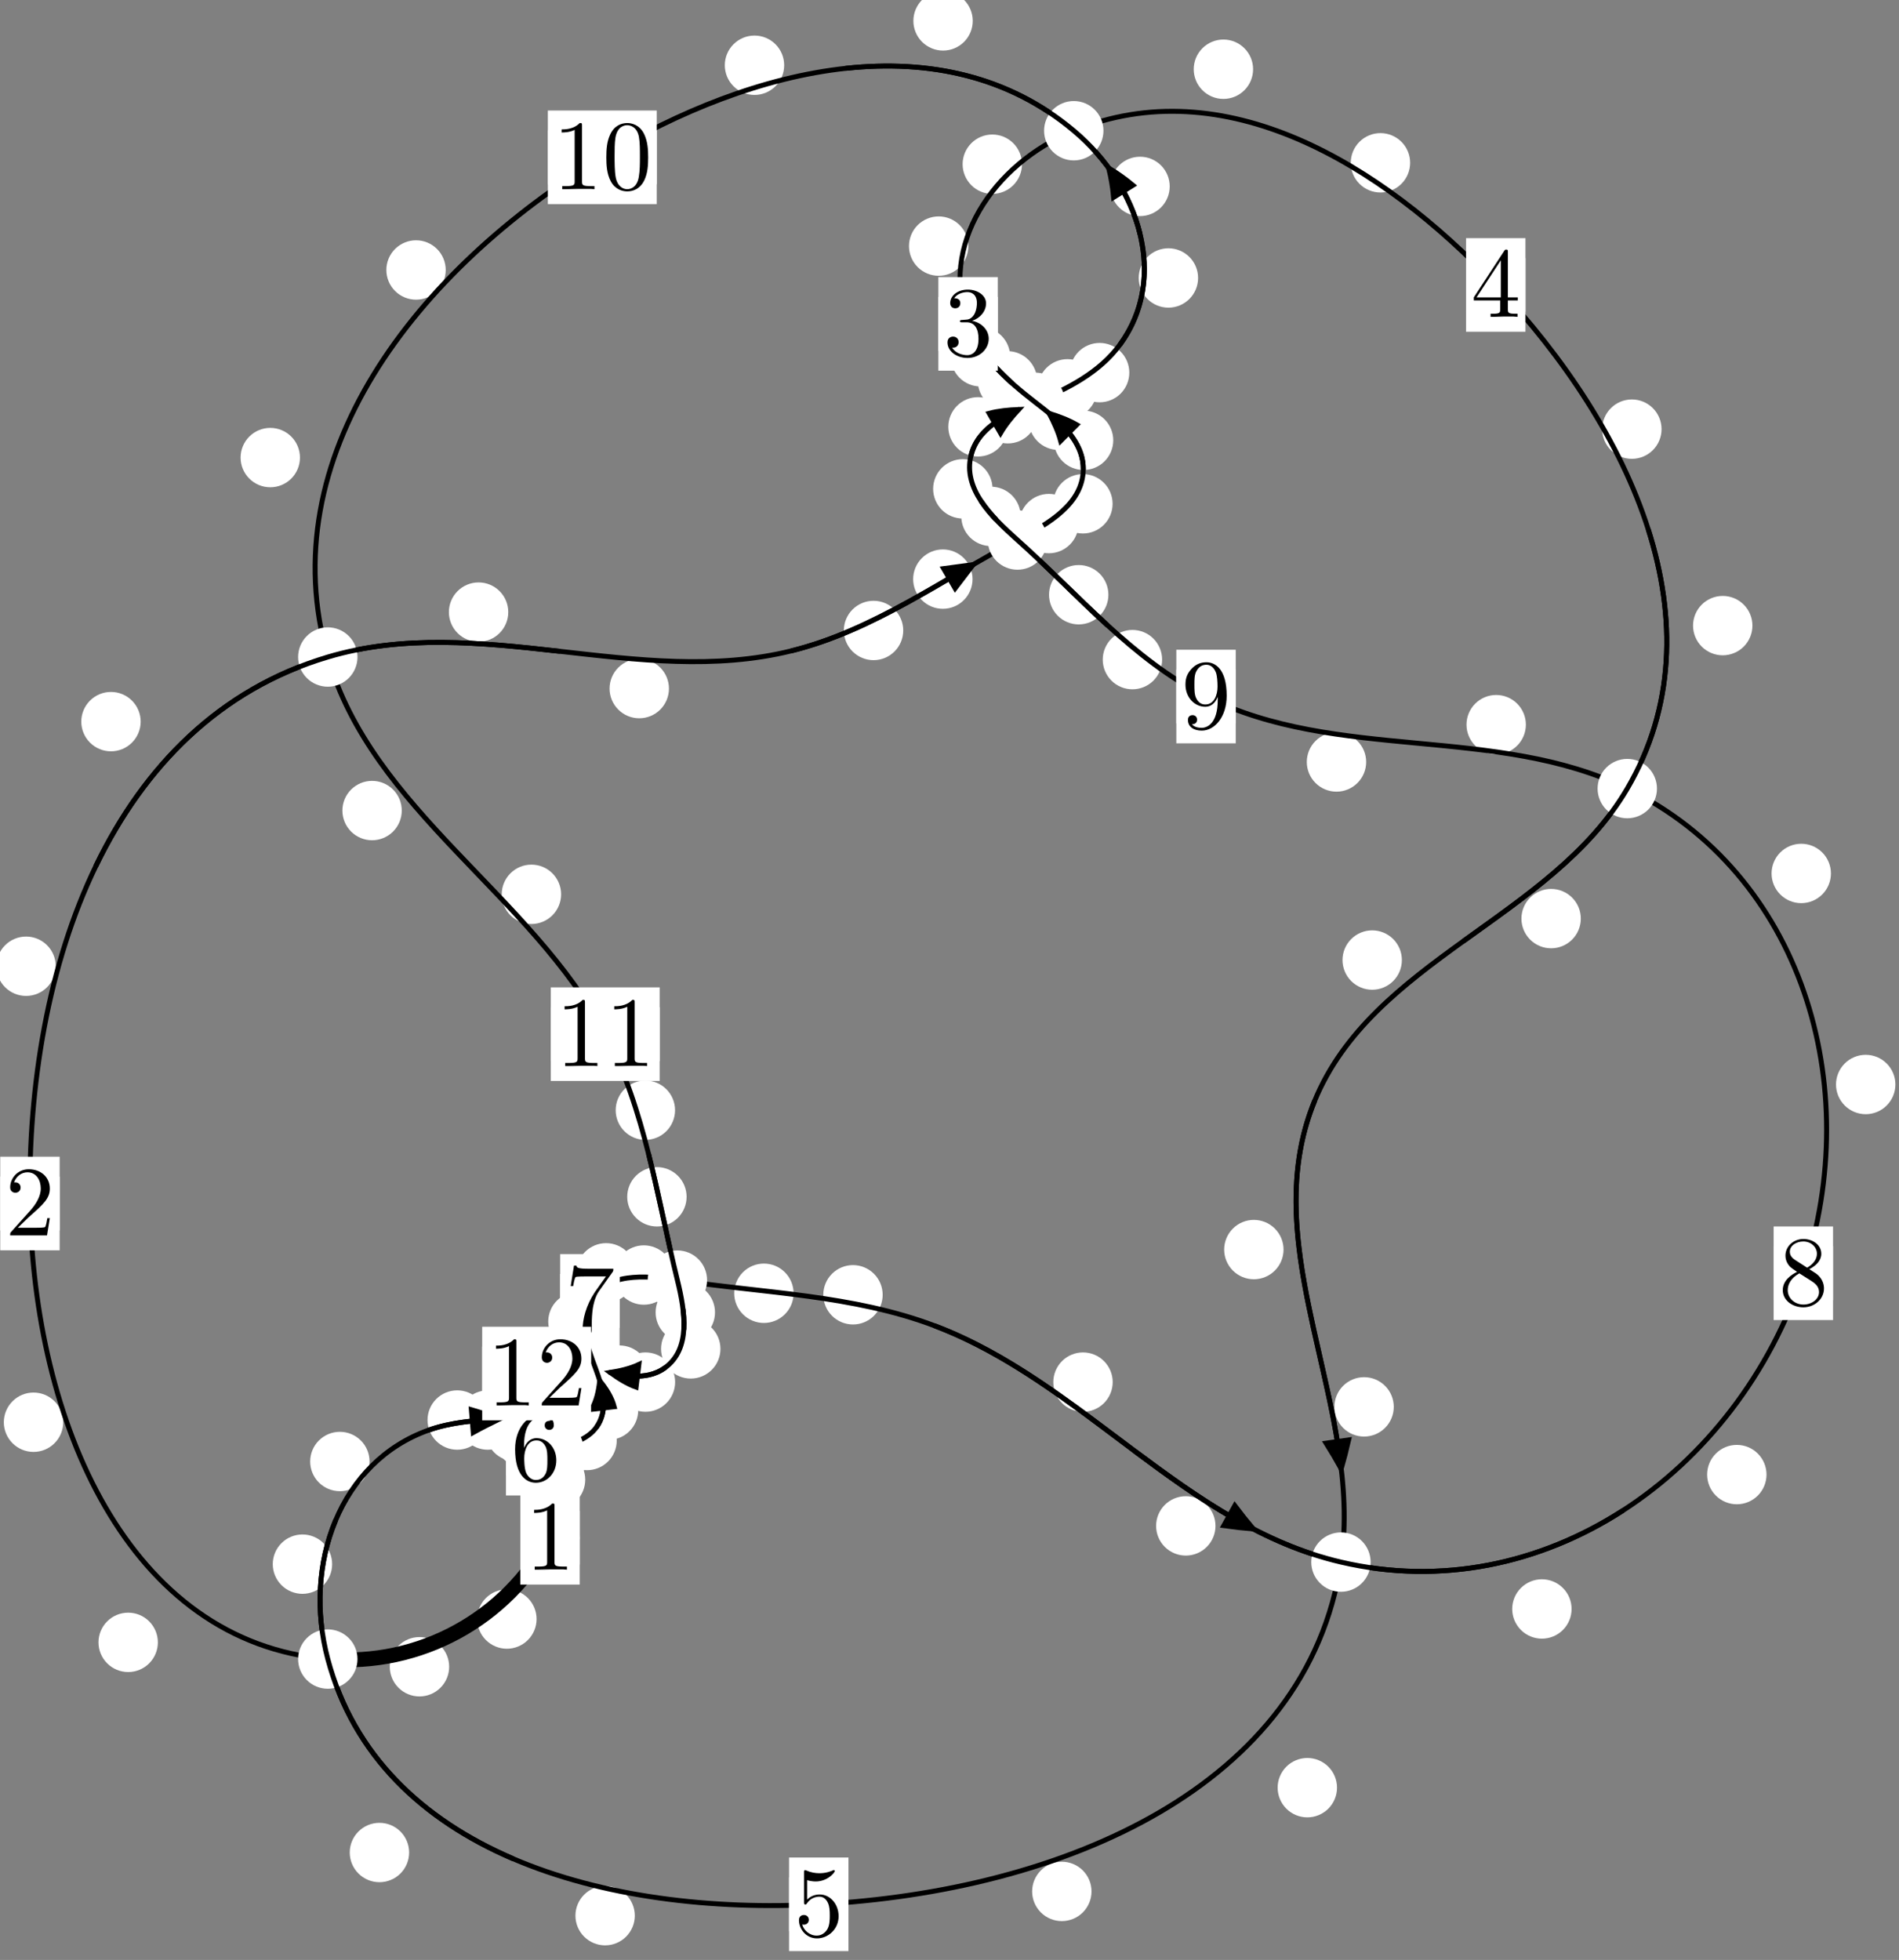<?xml version="1.0"?>
<!-- Created by MetaPost 1.999 on 2021.07.06:0000 -->
<svg version="1.1" xmlns="http://www.w3.org/2000/svg" xmlns:xlink="http://www.w3.org/1999/xlink" width="191.173" height="197.283" viewBox="0 0 191.173 197.283">
<rect x="0" y="0" width="191.173" height="197.283" fill="#808080" stroke="none"/>
<!-- Original BoundingBox: -33.363068 -29.396393 157.809921 167.886261 -->
  <defs>
    <g transform="scale(0.01,0.01)" id="GLYPHcmr10_48">
      <path style="fill-rule: evenodd;" d="M460 -320C460 -400,455 -480,420 -554C374 -650,292 -666,250 -666C190 -666,117 -640,76 -547C44 -478,39 -400,39 -320C39 -245,43 -155,84 -79C127 2,200 22,249 22C303 22,379 1,423 -94C455 -163,460 -241,460 -320M249 -0C210 -0,151 -25,133 -121C122 -181,122 -273,122 -332C122 -396,122 -462,130 -516C149 -635,224 -644,249 -644C282 -644,348 -626,367 -527C377 -471,377 -395,377 -332C377 -257,377 -189,366 -125C351 -30,294 -0,249 -0"></path>
    </g>
    <g transform="scale(0.01,0.01)" id="GLYPHcmr10_49">
      <path style="fill-rule: evenodd;" d="M294 -640C294 -664,294 -666,271 -666C209 -602,121 -602,89 -602L89 -571C109 -571,168 -571,220 -597L220 -79C220 -43,217 -31,127 -31L95 -31L95 -0L257 -0L130 -3L217 -3L257 -3L297 -3L384 -3L419 -0L419 -31L387 -31C297 -31,294 -42,294 -79"></path>
    </g>
    <g transform="scale(0.01,0.01)" id="GLYPHcmr10_50">
      <path style="fill-rule: evenodd;" d="M127 -77L233 -180C389 -318,449 -372,449 -472C449 -586,359 -666,237 -666C124 -666,50 -574,50 -485C50 -429,100 -429,103 -429C120 -429,155 -441,155 -482C155 -508,137 -534,102 -534C94 -534,92 -534,89 -533C112 -598,166 -635,224 -635C315 -635,358 -554,358 -472C358 -392,308 -313,253 -251L61 -37C50 -26,50 -24,50 -0L421 -0L449 -174L424 -174C419 -144,412 -100,402 -85C395 -77,329 -77,307 -77"></path>
    </g>
    <g transform="scale(0.01,0.01)" id="GLYPHcmr10_51">
      <path style="fill-rule: evenodd;" d="M290 -352C372 -379,430 -449,430 -528C430 -610,342 -666,246 -666C145 -666,69 -606,69 -530C69 -497,91 -478,120 -478C151 -478,171 -500,171 -529C171 -579,124 -579,109 -579C140 -628,206 -641,242 -641C283 -641,338 -619,338 -529C338 -517,336 -459,310 -415C280 -367,246 -364,221 -363C213 -362,189 -360,182 -360C174 -359,167 -358,167 -348C167 -337,174 -337,191 -337L235 -337C317 -337,354 -269,354 -171C354 -35,285 -6,241 -6C198 -6,123 -23,88 -82C123 -77,154 -99,154 -137C154 -173,127 -193,98 -193C74 -193,42 -179,42 -135C42 -44,135 22,244 22C366 22,457 -69,457 -171C457 -253,394 -331,290 -352"></path>
    </g>
    <g transform="scale(0.01,0.01)" id="GLYPHcmr10_52">
      <path style="fill-rule: evenodd;" d="M294 -165L294 -78C294 -42,292 -31,218 -31L197 -31L197 -0L332 -0L238 -3L290 -3L332 -3L374 -3L427 -3L468 -0L468 -31L447 -31C373 -31,371 -42,371 -78L371 -165L471 -165L471 -196L371 -196L371 -651C371 -671,371 -677,355 -677C346 -677,343 -677,335 -665L28 -196L28 -165M300 -196L56 -196L300 -569"></path>
    </g>
    <g transform="scale(0.01,0.01)" id="GLYPHcmr10_53">
      <path style="fill-rule: evenodd;" d="M449 -201C449 -320,367 -420,259 -420C211 -420,168 -404,132 -369L132 -564C152 -558,185 -551,217 -551C340 -551,410 -642,410 -655C410 -661,407 -666,400 -666C399 -666,397 -666,392 -663C372 -654,323 -634,256 -634C216 -634,170 -641,123 -662C115 -665,113 -665,111 -665C101 -665,101 -657,101 -641L101 -345C101 -327,101 -319,115 -319C122 -319,124 -322,128 -328C139 -344,176 -398,257 -398C309 -398,334 -352,342 -334C358 -297,360 -258,360 -208C360 -173,360 -113,336 -71C312 -32,275 -6,229 -6C156 -6,99 -59,82 -118C85 -117,88 -116,99 -116C132 -116,149 -141,149 -165C149 -189,132 -214,99 -214C85 -214,50 -207,50 -161C50 -75,119 22,231 22C347 22,449 -74,449 -201"></path>
    </g>
    <g transform="scale(0.01,0.01)" id="GLYPHcmr10_54">
      <path style="fill-rule: evenodd;" d="M132 -328L132 -352C132 -605,256 -641,307 -641C331 -641,373 -635,395 -601C380 -601,340 -601,340 -556C340 -525,364 -510,386 -510C402 -510,432 -519,432 -558C432 -618,388 -666,305 -666C177 -666,42 -537,42 -316C42 -49,158 22,251 22C362 22,457 -72,457 -204C457 -331,368 -427,257 -427C189 -427,152 -376,132 -328M251 -6C188 -6,158 -66,152 -81C134 -128,134 -208,134 -226C134 -304,166 -404,256 -404C272 -404,318 -404,349 -342C367 -305,367 -254,367 -205C367 -157,367 -107,350 -71C320 -11,274 -6,251 -6"></path>
    </g>
    <g transform="scale(0.01,0.01)" id="GLYPHcmr10_55">
      <path style="fill-rule: evenodd;" d="M476 -609C485 -621,485 -623,485 -644L242 -644C120 -644,118 -657,114 -676L89 -676L56 -470L81 -470C84 -486,93 -549,106 -561C113 -567,191 -567,204 -567L411 -567C400 -551,321 -442,299 -409C209 -274,176 -135,176 -33C176 -23,176 22,222 22C268 22,268 -23,268 -33L268 -84C268 -139,271 -194,279 -248C283 -271,297 -357,341 -419"></path>
    </g>
    <g transform="scale(0.01,0.01)" id="GLYPHcmr10_56">
      <path style="fill-rule: evenodd;" d="M163 -457C117 -487,113 -521,113 -538C113 -599,178 -641,249 -641C322 -641,386 -589,386 -517C386 -460,347 -412,287 -377M309 -362C381 -399,430 -451,430 -517C430 -609,341 -666,250 -666C150 -666,69 -592,69 -499C69 -481,71 -436,113 -389C124 -377,161 -352,186 -335C128 -306,42 -250,42 -151C42 -45,144 22,249 22C362 22,457 -61,457 -168C457 -204,446 -249,408 -291C389 -312,373 -322,309 -362M209 -320L332 -242C360 -223,407 -193,407 -132C407 -58,332 -6,250 -6C164 -6,92 -68,92 -151C92 -209,124 -273,209 -320"></path>
    </g>
    <g transform="scale(0.01,0.01)" id="GLYPHcmr10_57">
      <path style="fill-rule: evenodd;" d="M367 -318L367 -286C367 -52,263 -6,205 -6C188 -6,134 -8,107 -42C151 -42,159 -71,159 -88C159 -119,135 -134,113 -134C97 -134,67 -125,67 -86C67 -19,121 22,206 22C335 22,457 -114,457 -329C457 -598,342 -666,253 -666C198 -666,149 -648,106 -603C65 -558,42 -516,42 -441C42 -316,130 -218,242 -218C303 -218,344 -260,367 -318M243 -241C227 -241,181 -241,150 -304C132 -341,132 -391,132 -440C132 -494,132 -541,153 -578C180 -628,218 -641,253 -641C299 -641,332 -607,349 -562C361 -530,365 -467,365 -421C365 -338,331 -241,243 -241"></path>
    </g>
  </defs>
  <path d="M54.017 162.97C54.017 162.177,53.702 161.417,53.142 160.857C52.581 160.296,51.821 159.981,51.028 159.981C50.236 159.981,49.476 160.296,48.915 160.857C48.355 161.417,48.04 162.177,48.04 162.97C48.04 163.763,48.355 164.523,48.915 165.083C49.476 165.644,50.236 165.959,51.028 165.959C51.821 165.959,52.581 165.644,53.142 165.083C53.702 164.523,54.017 163.763,54.017 162.97Z" style="fill: rgb(100%,100%,100%);stroke: none;"></path>
  <path d="M58.36 154.791C58.36 153.999,58.045 153.238,57.485 152.678C56.924 152.117,56.164 151.802,55.371 151.802C54.579 151.802,53.818 152.117,53.258 152.678C52.698 153.238,52.383 153.999,52.383 154.791C52.383 155.584,52.698 156.344,53.258 156.905C53.818 157.465,54.579 157.78,55.371 157.78C56.164 157.78,56.924 157.465,57.485 156.905C58.045 156.344,58.36 155.584,58.36 154.791Z" style="fill: rgb(100%,100%,100%);stroke: none;"></path>
  <path d="M15.893 165.317C15.893 164.525,15.578 163.764,15.017 163.204C14.457 162.643,13.697 162.329,12.904 162.329C12.111 162.329,11.351 162.643,10.791 163.204C10.23 163.764,9.915 164.525,9.915 165.317C9.915 166.11,10.23 166.87,10.791 167.431C11.351 167.991,12.111 168.306,12.904 168.306C13.697 168.306,14.457 167.991,15.017 167.431C15.578 166.87,15.893 166.11,15.893 165.317Z" style="fill: rgb(100%,100%,100%);stroke: none;"></path>
  <path d="M45.217 167.773C45.217 166.98,44.902 166.22,44.341 165.659C43.781 165.099,43.021 164.784,42.228 164.784C41.435 164.784,40.675 165.099,40.115 165.659C39.554 166.22,39.239 166.98,39.239 167.773C39.239 168.565,39.554 169.326,40.115 169.886C40.675 170.447,41.435 170.761,42.228 170.761C43.021 170.761,43.781 170.447,44.341 169.886C44.902 169.326,45.217 168.565,45.217 167.773Z" style="fill: rgb(100%,100%,100%);stroke: none;"></path>
  <path d="M5.614 97.261C5.614 96.468,5.299 95.708,4.739 95.147C4.179 94.587,3.418 94.272,2.626 94.272C1.833 94.272,1.073 94.587,0.512 95.147C-0.048 95.708,-0.363 96.468,-0.363 97.261C-0.363 98.053,-0.048 98.813,0.512 99.374C1.073 99.934,1.833 100.249,2.626 100.249C3.418 100.249,4.179 99.934,4.739 99.374C5.299 98.813,5.614 98.053,5.614 97.261Z" style="fill: rgb(100%,100%,100%);stroke: none;"></path>
  <path d="M6.364 143.16C6.364 142.367,6.049 141.607,5.488 141.047C4.928 140.486,4.168 140.171,3.375 140.171C2.582 140.171,1.822 140.486,1.262 141.047C0.701 141.607,0.386 142.367,0.386 143.16C0.386 143.953,0.701 144.713,1.262 145.273C1.822 145.834,2.582 146.149,3.375 146.149C4.168 146.149,4.928 145.834,5.488 145.273C6.049 144.713,6.364 143.953,6.364 143.16Z" style="fill: rgb(100%,100%,100%);stroke: none;"></path>
  <path d="M51.168 61.614C51.168 60.821,50.853 60.061,50.292 59.501C49.732 58.94,48.971 58.625,48.179 58.625C47.386 58.625,46.626 58.94,46.065 59.501C45.505 60.061,45.19 60.821,45.19 61.614C45.19 62.407,45.505 63.167,46.065 63.727C46.626 64.288,47.386 64.603,48.179 64.603C48.971 64.603,49.732 64.288,50.292 63.727C50.853 63.167,51.168 62.407,51.168 61.614Z" style="fill: rgb(100%,100%,100%);stroke: none;"></path>
  <path d="M14.161 72.637C14.161 71.845,13.846 71.084,13.285 70.524C12.725 69.964,11.965 69.649,11.172 69.649C10.379 69.649,9.619 69.964,9.059 70.524C8.498 71.084,8.183 71.845,8.183 72.637C8.183 73.43,8.498 74.19,9.059 74.751C9.619 75.311,10.379 75.626,11.172 75.626C11.965 75.626,12.725 75.311,13.285 74.751C13.846 74.19,14.161 73.43,14.161 72.637Z" style="fill: rgb(100%,100%,100%);stroke: none;"></path>
  <path d="M90.929 63.462C90.929 62.67,90.614 61.91,90.053 61.349C89.493 60.789,88.733 60.474,87.94 60.474C87.147 60.474,86.387 60.789,85.827 61.349C85.266 61.91,84.951 62.67,84.951 63.462C84.951 64.255,85.266 65.015,85.827 65.576C86.387 66.136,87.147 66.451,87.94 66.451C88.733 66.451,89.493 66.136,90.053 65.576C90.614 65.015,90.929 64.255,90.929 63.462Z" style="fill: rgb(100%,100%,100%);stroke: none;"></path>
  <path d="M67.344 69.312C67.344 68.519,67.029 67.759,66.468 67.199C65.908 66.638,65.148 66.323,64.355 66.323C63.562 66.323,62.802 66.638,62.242 67.199C61.681 67.759,61.366 68.519,61.366 69.312C61.366 70.105,61.681 70.865,62.242 71.425C62.802 71.986,63.562 72.301,64.355 72.301C65.148 72.301,65.908 71.986,66.468 71.425C67.029 70.865,67.344 70.105,67.344 69.312Z" style="fill: rgb(100%,100%,100%);stroke: none;"></path>
  <path d="M108.581 52.703C108.581 51.91,108.266 51.15,107.705 50.59C107.145 50.029,106.385 49.714,105.592 49.714C104.799 49.714,104.039 50.029,103.479 50.59C102.918 51.15,102.603 51.91,102.603 52.703C102.603 53.496,102.918 54.256,103.479 54.816C104.039 55.377,104.799 55.692,105.592 55.692C106.385 55.692,107.145 55.377,107.705 54.816C108.266 54.256,108.581 53.496,108.581 52.703Z" style="fill: rgb(100%,100%,100%);stroke: none;"></path>
  <path d="M97.906 58.293C97.906 57.5,97.591 56.74,97.03 56.18C96.47 55.619,95.71 55.304,94.917 55.304C94.124 55.304,93.364 55.619,92.804 56.18C92.243 56.74,91.928 57.5,91.928 58.293C91.928 59.086,92.243 59.846,92.804 60.406C93.364 60.967,94.124 61.282,94.917 61.282C95.71 61.282,96.47 60.967,97.03 60.406C97.591 59.846,97.906 59.086,97.906 58.293Z" style="fill: rgb(100%,100%,100%);stroke: none;"></path>
  <path d="M112.072 44.321C112.072 43.528,111.757 42.768,111.196 42.207C110.636 41.647,109.876 41.332,109.083 41.332C108.29 41.332,107.53 41.647,106.97 42.207C106.409 42.768,106.094 43.528,106.094 44.321C106.094 45.113,106.409 45.873,106.97 46.434C107.53 46.994,108.29 47.309,109.083 47.309C109.876 47.309,110.636 46.994,111.196 46.434C111.757 45.873,112.072 45.113,112.072 44.321Z" style="fill: rgb(100%,100%,100%);stroke: none;"></path>
  <path d="M112.005 50.712C112.005 49.919,111.69 49.159,111.129 48.599C110.569 48.038,109.809 47.723,109.016 47.723C108.223 47.723,107.463 48.038,106.903 48.599C106.342 49.159,106.027 49.919,106.027 50.712C106.027 51.505,106.342 52.265,106.903 52.825C107.463 53.386,108.223 53.701,109.016 53.701C109.809 53.701,110.569 53.386,111.129 52.825C111.69 52.265,112.005 51.505,112.005 50.712Z" style="fill: rgb(100%,100%,100%);stroke: none;"></path>
  <path d="M104.412 38.334C104.412 37.542,104.097 36.782,103.536 36.221C102.976 35.661,102.216 35.346,101.423 35.346C100.63 35.346,99.87 35.661,99.31 36.221C98.749 36.782,98.434 37.542,98.434 38.334C98.434 39.127,98.749 39.887,99.31 40.448C99.87 41.008,100.63 41.323,101.423 41.323C102.216 41.323,102.976 41.008,103.536 40.448C104.097 39.887,104.412 39.127,104.412 38.334Z" style="fill: rgb(100%,100%,100%);stroke: none;"></path>
  <path d="M109.547 42.303C109.547 41.51,109.232 40.75,108.672 40.19C108.111 39.629,107.351 39.314,106.558 39.314C105.766 39.314,105.006 39.629,104.445 40.19C103.885 40.75,103.57 41.51,103.57 42.303C103.57 43.096,103.885 43.856,104.445 44.416C105.006 44.977,105.766 45.292,106.558 45.292C107.351 45.292,108.111 44.977,108.672 44.416C109.232 43.856,109.547 43.096,109.547 42.303Z" style="fill: rgb(100%,100%,100%);stroke: none;"></path>
  <path d="M97.486 24.773C97.486 23.98,97.171 23.22,96.61 22.659C96.05 22.099,95.289 21.784,94.497 21.784C93.704 21.784,92.944 22.099,92.383 22.659C91.823 23.22,91.508 23.98,91.508 24.773C91.508 25.565,91.823 26.325,92.383 26.886C92.944 27.446,93.704 27.761,94.497 27.761C95.289 27.761,96.05 27.446,96.61 26.886C97.171 26.325,97.486 25.565,97.486 24.773Z" style="fill: rgb(100%,100%,100%);stroke: none;"></path>
  <path d="M101.696 35.912C101.696 35.119,101.381 34.359,100.82 33.798C100.26 33.238,99.5 32.923,98.707 32.923C97.914 32.923,97.154 33.238,96.594 33.798C96.033 34.359,95.718 35.119,95.718 35.912C95.718 36.704,96.033 37.464,96.594 38.025C97.154 38.585,97.914 38.9,98.707 38.9C99.5 38.9,100.26 38.585,100.82 38.025C101.381 37.464,101.696 36.704,101.696 35.912Z" style="fill: rgb(100%,100%,100%);stroke: none;"></path>
  <path d="M126.15 6.969C126.15 6.176,125.835 5.416,125.274 4.856C124.714 4.295,123.954 3.98,123.161 3.98C122.368 3.98,121.608 4.295,121.048 4.856C120.487 5.416,120.172 6.176,120.172 6.969C120.172 7.762,120.487 8.522,121.048 9.082C121.608 9.643,122.368 9.958,123.161 9.958C123.954 9.958,124.714 9.643,125.274 9.082C125.835 8.522,126.15 7.762,126.15 6.969Z" style="fill: rgb(100%,100%,100%);stroke: none;"></path>
  <path d="M102.885 16.529C102.885 15.736,102.57 14.976,102.009 14.415C101.449 13.855,100.689 13.54,99.896 13.54C99.103 13.54,98.343 13.855,97.783 14.415C97.222 14.976,96.907 15.736,96.907 16.529C96.907 17.321,97.222 18.081,97.783 18.642C98.343 19.202,99.103 19.517,99.896 19.517C100.689 19.517,101.449 19.202,102.009 18.642C102.57 18.081,102.885 17.321,102.885 16.529Z" style="fill: rgb(100%,100%,100%);stroke: none;"></path>
  <path d="M167.27 43.197C167.27 42.404,166.955 41.644,166.394 41.084C165.834 40.523,165.074 40.208,164.281 40.208C163.488 40.208,162.728 40.523,162.168 41.084C161.607 41.644,161.292 42.404,161.292 43.197C161.292 43.99,161.607 44.75,162.168 45.31C162.728 45.871,163.488 46.186,164.281 46.186C165.074 46.186,165.834 45.871,166.394 45.31C166.955 44.75,167.27 43.99,167.27 43.197Z" style="fill: rgb(100%,100%,100%);stroke: none;"></path>
  <path d="M141.959 16.388C141.959 15.595,141.644 14.835,141.084 14.274C140.523 13.714,139.763 13.399,138.97 13.399C138.178 13.399,137.418 13.714,136.857 14.274C136.297 14.835,135.982 15.595,135.982 16.388C135.982 17.18,136.297 17.941,136.857 18.501C137.418 19.062,138.178 19.376,138.97 19.376C139.763 19.376,140.523 19.062,141.084 18.501C141.644 17.941,141.959 17.18,141.959 16.388Z" style="fill: rgb(100%,100%,100%);stroke: none;"></path>
  <path d="M159.141 92.465C159.141 91.673,158.826 90.913,158.265 90.352C157.705 89.792,156.945 89.477,156.152 89.477C155.359 89.477,154.599 89.792,154.039 90.352C153.478 90.913,153.163 91.673,153.163 92.465C153.163 93.258,153.478 94.018,154.039 94.579C154.599 95.139,155.359 95.454,156.152 95.454C156.945 95.454,157.705 95.139,158.265 94.579C158.826 94.018,159.141 93.258,159.141 92.465Z" style="fill: rgb(100%,100%,100%);stroke: none;"></path>
  <path d="M176.417 62.974C176.417 62.181,176.103 61.421,175.542 60.86C174.982 60.3,174.221 59.985,173.429 59.985C172.636 59.985,171.876 60.3,171.315 60.86C170.755 61.421,170.44 62.181,170.44 62.974C170.44 63.766,170.755 64.526,171.315 65.087C171.876 65.647,172.636 65.962,173.429 65.962C174.221 65.962,174.982 65.647,175.542 65.087C176.103 64.526,176.417 63.766,176.417 62.974Z" style="fill: rgb(100%,100%,100%);stroke: none;"></path>
  <path d="M129.215 125.781C129.215 124.988,128.9 124.228,128.34 123.667C127.779 123.107,127.019 122.792,126.227 122.792C125.434 122.792,124.674 123.107,124.113 123.667C123.553 124.228,123.238 124.988,123.238 125.781C123.238 126.573,123.553 127.333,124.113 127.894C124.674 128.454,125.434 128.769,126.227 128.769C127.019 128.769,127.779 128.454,128.34 127.894C128.9 127.333,129.215 126.573,129.215 125.781Z" style="fill: rgb(100%,100%,100%);stroke: none;"></path>
  <path d="M141.128 96.638C141.128 95.845,140.814 95.085,140.253 94.525C139.693 93.964,138.932 93.649,138.14 93.649C137.347 93.649,136.587 93.964,136.026 94.525C135.466 95.085,135.151 95.845,135.151 96.638C135.151 97.431,135.466 98.191,136.026 98.751C136.587 99.312,137.347 99.627,138.14 99.627C138.932 99.627,139.693 99.312,140.253 98.751C140.814 98.191,141.128 97.431,141.128 96.638Z" style="fill: rgb(100%,100%,100%);stroke: none;"></path>
  <path d="M134.598 179.945C134.598 179.152,134.283 178.392,133.723 177.831C133.162 177.271,132.402 176.956,131.609 176.956C130.817 176.956,130.057 177.271,129.496 177.831C128.936 178.392,128.621 179.152,128.621 179.945C128.621 180.737,128.936 181.497,129.496 182.058C130.057 182.618,130.817 182.933,131.609 182.933C132.402 182.933,133.162 182.618,133.723 182.058C134.283 181.497,134.598 180.737,134.598 179.945Z" style="fill: rgb(100%,100%,100%);stroke: none;"></path>
  <path d="M140.312 141.613C140.312 140.821,139.997 140.06,139.436 139.5C138.876 138.939,138.115 138.625,137.323 138.625C136.53 138.625,135.77 138.939,135.209 139.5C134.649 140.06,134.334 140.821,134.334 141.613C134.334 142.406,134.649 143.166,135.209 143.727C135.77 144.287,136.53 144.602,137.323 144.602C138.115 144.602,138.876 144.287,139.436 143.727C139.997 143.166,140.312 142.406,140.312 141.613Z" style="fill: rgb(100%,100%,100%);stroke: none;"></path>
  <path d="M63.906 192.828C63.906 192.035,63.591 191.275,63.031 190.714C62.47 190.154,61.71 189.839,60.918 189.839C60.125 189.839,59.365 190.154,58.804 190.714C58.244 191.275,57.929 192.035,57.929 192.828C57.929 193.62,58.244 194.38,58.804 194.941C59.365 195.501,60.125 195.816,60.918 195.816C61.71 195.816,62.47 195.501,63.031 194.941C63.591 194.38,63.906 193.62,63.906 192.828Z" style="fill: rgb(100%,100%,100%);stroke: none;"></path>
  <path d="M109.884 190.387C109.884 189.595,109.569 188.835,109.008 188.274C108.448 187.714,107.688 187.399,106.895 187.399C106.102 187.399,105.342 187.714,104.782 188.274C104.221 188.835,103.906 189.595,103.906 190.387C103.906 191.18,104.221 191.94,104.782 192.501C105.342 193.061,106.102 193.376,106.895 193.376C107.688 193.376,108.448 193.061,109.008 192.501C109.569 191.94,109.884 191.18,109.884 190.387Z" style="fill: rgb(100%,100%,100%);stroke: none;"></path>
  <path d="M33.438 157.445C33.438 156.653,33.123 155.892,32.563 155.332C32.002 154.772,31.242 154.457,30.449 154.457C29.657 154.457,28.896 154.772,28.336 155.332C27.775 155.892,27.46 156.653,27.46 157.445C27.46 158.238,27.775 158.998,28.336 159.559C28.896 160.119,29.657 160.434,30.449 160.434C31.242 160.434,32.002 160.119,32.563 159.559C33.123 158.998,33.438 158.238,33.438 157.445Z" style="fill: rgb(100%,100%,100%);stroke: none;"></path>
  <path d="M41.187 186.471C41.187 185.679,40.872 184.918,40.312 184.358C39.751 183.798,38.991 183.483,38.198 183.483C37.406 183.483,36.645 183.798,36.085 184.358C35.524 184.918,35.209 185.679,35.209 186.471C35.209 187.264,35.524 188.024,36.085 188.585C36.645 189.145,37.406 189.46,38.198 189.46C38.991 189.46,39.751 189.145,40.312 188.585C40.872 188.024,41.187 187.264,41.187 186.471Z" style="fill: rgb(100%,100%,100%);stroke: none;"></path>
  <path d="M49.017 142.938C49.017 142.146,48.702 141.386,48.142 140.825C47.581 140.265,46.821 139.95,46.028 139.95C45.236 139.95,44.475 140.265,43.915 140.825C43.354 141.386,43.039 142.146,43.039 142.938C43.039 143.731,43.354 144.491,43.915 145.052C44.475 145.612,45.236 145.927,46.028 145.927C46.821 145.927,47.581 145.612,48.142 145.052C48.702 144.491,49.017 143.731,49.017 142.938Z" style="fill: rgb(100%,100%,100%);stroke: none;"></path>
  <path d="M37.202 147.113C37.202 146.32,36.887 145.56,36.327 144.999C35.766 144.439,35.006 144.124,34.214 144.124C33.421 144.124,32.661 144.439,32.1 144.999C31.54 145.56,31.225 146.32,31.225 147.113C31.225 147.905,31.54 148.666,32.1 149.226C32.661 149.787,33.421 150.101,34.214 150.101C35.006 150.101,35.766 149.787,36.327 149.226C36.887 148.666,37.202 147.905,37.202 147.113Z" style="fill: rgb(100%,100%,100%);stroke: none;"></path>
  <path d="M55.744 142.633C55.744 141.84,55.429 141.08,54.869 140.52C54.308 139.959,53.548 139.644,52.755 139.644C51.963 139.644,51.202 139.959,50.642 140.52C50.081 141.08,49.767 141.84,49.767 142.633C49.767 143.426,50.081 144.186,50.642 144.746C51.202 145.307,51.963 145.622,52.755 145.622C53.548 145.622,54.308 145.307,54.869 144.746C55.429 144.186,55.744 143.426,55.744 142.633Z" style="fill: rgb(100%,100%,100%);stroke: none;"></path>
  <path d="M52.096 142.941C52.096 142.148,51.781 141.388,51.22 140.827C50.66 140.267,49.9 139.952,49.107 139.952C48.314 139.952,47.554 140.267,46.994 140.827C46.433 141.388,46.118 142.148,46.118 142.941C46.118 143.733,46.433 144.493,46.994 145.054C47.554 145.614,48.314 145.929,49.107 145.929C49.9 145.929,50.66 145.614,51.22 145.054C51.781 144.493,52.096 143.733,52.096 142.941Z" style="fill: rgb(100%,100%,100%);stroke: none;"></path>
  <path d="M57.021 143.52C57.021 142.727,56.706 141.967,56.146 141.407C55.585 140.846,54.825 140.531,54.032 140.531C53.24 140.531,52.48 140.846,51.919 141.407C51.359 141.967,51.044 142.727,51.044 143.52C51.044 144.313,51.359 145.073,51.919 145.633C52.48 146.194,53.24 146.509,54.032 146.509C54.825 146.509,55.585 146.194,56.146 145.633C56.706 145.073,57.021 144.313,57.021 143.52Z" style="fill: rgb(100%,100%,100%);stroke: none;"></path>
  <path d="M56.441 142.63C56.441 141.838,56.126 141.077,55.565 140.517C55.005 139.956,54.245 139.641,53.452 139.641C52.659 139.641,51.899 139.956,51.339 140.517C50.778 141.077,50.463 141.838,50.463 142.63C50.463 143.423,50.778 144.183,51.339 144.744C51.899 145.304,52.659 145.619,53.452 145.619C54.245 145.619,55.005 145.304,55.565 144.744C56.126 144.183,56.441 143.423,56.441 142.63Z" style="fill: rgb(100%,100%,100%);stroke: none;"></path>
  <path d="M56.699 144.912C56.699 144.119,56.384 143.359,55.824 142.799C55.263 142.238,54.503 141.923,53.71 141.923C52.918 141.923,52.158 142.238,51.597 142.799C51.037 143.359,50.722 144.119,50.722 144.912C50.722 145.705,51.037 146.465,51.597 147.025C52.158 147.586,52.918 147.901,53.71 147.901C54.503 147.901,55.263 147.586,55.824 147.025C56.384 146.465,56.699 145.705,56.699 144.912Z" style="fill: rgb(100%,100%,100%);stroke: none;"></path>
  <path d="M56.927 143.992C56.927 143.199,56.613 142.439,56.052 141.879C55.492 141.318,54.731 141.003,53.939 141.003C53.146 141.003,52.386 141.318,51.825 141.879C51.265 142.439,50.95 143.199,50.95 143.992C50.95 144.785,51.265 145.545,51.825 146.105C52.386 146.666,53.146 146.981,53.939 146.981C54.731 146.981,55.492 146.666,56.052 146.105C56.613 145.545,56.927 144.785,56.927 143.992Z" style="fill: rgb(100%,100%,100%);stroke: none;"></path>
  <path d="M57.342 146.329C57.342 145.537,57.027 144.777,56.466 144.216C55.906 143.656,55.146 143.341,54.353 143.341C53.56 143.341,52.8 143.656,52.24 144.216C51.679 144.777,51.364 145.537,51.364 146.329C51.364 147.122,51.679 147.882,52.24 148.443C52.8 149.003,53.56 149.318,54.353 149.318C55.146 149.318,55.906 149.003,56.466 148.443C57.027 147.882,57.342 147.122,57.342 146.329Z" style="fill: rgb(100%,100%,100%);stroke: none;"></path>
  <path d="M56.598 145.445C56.598 144.652,56.283 143.892,55.722 143.331C55.162 142.771,54.402 142.456,53.609 142.456C52.816 142.456,52.056 142.771,51.496 143.331C50.935 143.892,50.62 144.652,50.62 145.445C50.62 146.238,50.935 146.998,51.496 147.558C52.056 148.119,52.816 148.434,53.609 148.434C54.402 148.434,55.162 148.119,55.722 147.558C56.283 146.998,56.598 146.238,56.598 145.445Z" style="fill: rgb(100%,100%,100%);stroke: none;"></path>
  <path d="M60.337 145.381C60.337 144.589,60.022 143.828,59.462 143.268C58.901 142.707,58.141 142.393,57.349 142.393C56.556 142.393,55.796 142.707,55.235 143.268C54.675 143.828,54.36 144.589,54.36 145.381C54.36 146.174,54.675 146.934,55.235 147.495C55.796 148.055,56.556 148.37,57.349 148.37C58.141 148.37,58.901 148.055,59.462 147.495C60.022 146.934,60.337 146.174,60.337 145.381Z" style="fill: rgb(100%,100%,100%);stroke: none;"></path>
  <path d="M58.095 146.145C58.095 145.352,57.78 144.592,57.22 144.031C56.66 143.471,55.899 143.156,55.107 143.156C54.314 143.156,53.554 143.471,52.993 144.031C52.433 144.592,52.118 145.352,52.118 146.145C52.118 146.937,52.433 147.698,52.993 148.258C53.554 148.818,54.314 149.133,55.107 149.133C55.899 149.133,56.66 148.818,57.22 148.258C57.78 147.698,58.095 146.937,58.095 146.145Z" style="fill: rgb(100%,100%,100%);stroke: none;"></path>
  <path d="M64.25 141.943C64.25 141.15,63.935 140.39,63.374 139.83C62.814 139.269,62.054 138.954,61.261 138.954C60.468 138.954,59.708 139.269,59.148 139.83C58.587 140.39,58.272 141.15,58.272 141.943C58.272 142.736,58.587 143.496,59.148 144.056C59.708 144.617,60.468 144.932,61.261 144.932C62.054 144.932,62.814 144.617,63.374 144.056C63.935 143.496,64.25 142.736,64.25 141.943Z" style="fill: rgb(100%,100%,100%);stroke: none;"></path>
  <path d="M62.088 144.999C62.088 144.206,61.773 143.446,61.213 142.885C60.652 142.325,59.892 142.01,59.1 142.01C58.307 142.01,57.547 142.325,56.986 142.885C56.426 143.446,56.111 144.206,56.111 144.999C56.111 145.791,56.426 146.552,56.986 147.112C57.547 147.673,58.307 147.987,59.1 147.987C59.892 147.987,60.652 147.673,61.213 147.112C61.773 146.552,62.088 145.791,62.088 144.999Z" style="fill: rgb(100%,100%,100%);stroke: none;"></path>
  <path d="M62.1 135.507C62.1 134.714,61.785 133.954,61.224 133.393C60.664 132.833,59.904 132.518,59.111 132.518C58.318 132.518,57.558 132.833,56.998 133.393C56.437 133.954,56.122 134.714,56.122 135.507C56.122 136.299,56.437 137.059,56.998 137.62C57.558 138.18,58.318 138.495,59.111 138.495C59.904 138.495,60.664 138.18,61.224 137.62C61.785 137.059,62.1 136.299,62.1 135.507Z" style="fill: rgb(100%,100%,100%);stroke: none;"></path>
  <path d="M63.692 139.743C63.692 138.95,63.377 138.19,62.817 137.629C62.256 137.069,61.496 136.754,60.704 136.754C59.911 136.754,59.151 137.069,58.59 137.629C58.03 138.19,57.715 138.95,57.715 139.743C57.715 140.535,58.03 141.295,58.59 141.856C59.151 142.416,59.911 142.731,60.704 142.731C61.496 142.731,62.256 142.416,62.817 141.856C63.377 141.295,63.692 140.535,63.692 139.743Z" style="fill: rgb(100%,100%,100%);stroke: none;"></path>
  <path d="M64.003 128.122C64.003 127.329,63.689 126.569,63.128 126.008C62.568 125.448,61.807 125.133,61.015 125.133C60.222 125.133,59.462 125.448,58.901 126.008C58.341 126.569,58.026 127.329,58.026 128.122C58.026 128.914,58.341 129.674,58.901 130.235C59.462 130.795,60.222 131.11,61.015 131.11C61.807 131.11,62.568 130.795,63.128 130.235C63.689 129.674,64.003 128.914,64.003 128.122Z" style="fill: rgb(100%,100%,100%);stroke: none;"></path>
  <path d="M61.168 133.029C61.168 132.236,60.853 131.476,60.293 130.916C59.732 130.355,58.972 130.04,58.179 130.04C57.387 130.04,56.627 130.355,56.066 130.916C55.506 131.476,55.191 132.236,55.191 133.029C55.191 133.822,55.506 134.582,56.066 135.142C56.627 135.703,57.387 136.018,58.179 136.018C58.972 136.018,59.732 135.703,60.293 135.142C60.853 134.582,61.168 133.822,61.168 133.029Z" style="fill: rgb(100%,100%,100%);stroke: none;"></path>
  <path d="M79.891 130.178C79.891 129.385,79.576 128.625,79.015 128.065C78.455 127.504,77.695 127.189,76.902 127.189C76.109 127.189,75.349 127.504,74.789 128.065C74.228 128.625,73.913 129.385,73.913 130.178C73.913 130.971,74.228 131.731,74.789 132.291C75.349 132.852,76.109 133.167,76.902 133.167C77.695 133.167,78.455 132.852,79.015 132.291C79.576 131.731,79.891 130.971,79.891 130.178Z" style="fill: rgb(100%,100%,100%);stroke: none;"></path>
  <path d="M67.803 128.342C67.803 127.549,67.488 126.789,66.927 126.229C66.367 125.668,65.607 125.353,64.814 125.353C64.021 125.353,63.261 125.668,62.7 126.229C62.14 126.789,61.825 127.549,61.825 128.342C61.825 129.135,62.14 129.895,62.7 130.455C63.261 131.016,64.021 131.331,64.814 131.331C65.607 131.331,66.367 131.016,66.927 130.455C67.488 129.895,67.803 129.135,67.803 128.342Z" style="fill: rgb(100%,100%,100%);stroke: none;"></path>
  <path d="M112.015 139.12C112.015 138.328,111.7 137.568,111.14 137.007C110.579 136.447,109.819 136.132,109.027 136.132C108.234 136.132,107.474 136.447,106.913 137.007C106.353 137.568,106.038 138.328,106.038 139.12C106.038 139.913,106.353 140.673,106.913 141.234C107.474 141.794,108.234 142.109,109.027 142.109C109.819 142.109,110.579 141.794,111.14 141.234C111.7 140.673,112.015 139.913,112.015 139.12Z" style="fill: rgb(100%,100%,100%);stroke: none;"></path>
  <path d="M88.859 130.331C88.859 129.539,88.544 128.779,87.983 128.218C87.423 127.658,86.662 127.343,85.87 127.343C85.077 127.343,84.317 127.658,83.756 128.218C83.196 128.779,82.881 129.539,82.881 130.331C82.881 131.124,83.196 131.884,83.756 132.445C84.317 133.005,85.077 133.32,85.87 133.32C86.662 133.32,87.423 133.005,87.983 132.445C88.544 131.884,88.859 131.124,88.859 130.331Z" style="fill: rgb(100%,100%,100%);stroke: none;"></path>
  <path d="M158.213 161.956C158.213 161.163,157.898 160.403,157.338 159.843C156.777 159.282,156.017 158.967,155.224 158.967C154.432 158.967,153.671 159.282,153.111 159.843C152.55 160.403,152.235 161.163,152.235 161.956C152.235 162.749,152.55 163.509,153.111 164.069C153.671 164.63,154.432 164.945,155.224 164.945C156.017 164.945,156.777 164.63,157.338 164.069C157.898 163.509,158.213 162.749,158.213 161.956Z" style="fill: rgb(100%,100%,100%);stroke: none;"></path>
  <path d="M122.363 153.595C122.363 152.802,122.048 152.042,121.487 151.481C120.927 150.921,120.166 150.606,119.374 150.606C118.581 150.606,117.821 150.921,117.26 151.481C116.7 152.042,116.385 152.802,116.385 153.595C116.385 154.387,116.7 155.147,117.26 155.708C117.821 156.268,118.581 156.583,119.374 156.583C120.166 156.583,120.927 156.268,121.487 155.708C122.048 155.147,122.363 154.387,122.363 153.595Z" style="fill: rgb(100%,100%,100%);stroke: none;"></path>
  <path d="M190.81 109.164C190.81 108.371,190.495 107.611,189.934 107.051C189.374 106.49,188.614 106.175,187.821 106.175C187.028 106.175,186.268 106.49,185.708 107.051C185.147 107.611,184.832 108.371,184.832 109.164C184.832 109.957,185.147 110.717,185.708 111.277C186.268 111.838,187.028 112.153,187.821 112.153C188.614 112.153,189.374 111.838,189.934 111.277C190.495 110.717,190.81 109.957,190.81 109.164Z" style="fill: rgb(100%,100%,100%);stroke: none;"></path>
  <path d="M177.835 148.429C177.835 147.637,177.52 146.876,176.96 146.316C176.399 145.755,175.639 145.441,174.846 145.441C174.054 145.441,173.294 145.755,172.733 146.316C172.173 146.876,171.858 147.637,171.858 148.429C171.858 149.222,172.173 149.982,172.733 150.543C173.294 151.103,174.054 151.418,174.846 151.418C175.639 151.418,176.399 151.103,176.96 150.543C177.52 149.982,177.835 149.222,177.835 148.429Z" style="fill: rgb(100%,100%,100%);stroke: none;"></path>
  <path d="M153.61 72.942C153.61 72.15,153.295 71.389,152.735 70.829C152.174 70.269,151.414 69.954,150.621 69.954C149.829 69.954,149.069 70.269,148.508 70.829C147.948 71.389,147.633 72.15,147.633 72.942C147.633 73.735,147.948 74.495,148.508 75.056C149.069 75.616,149.829 75.931,150.621 75.931C151.414 75.931,152.174 75.616,152.735 75.056C153.295 74.495,153.61 73.735,153.61 72.942Z" style="fill: rgb(100%,100%,100%);stroke: none;"></path>
  <path d="M184.321 87.921C184.321 87.128,184.007 86.368,183.446 85.808C182.886 85.247,182.125 84.932,181.333 84.932C180.54 84.932,179.78 85.247,179.219 85.808C178.659 86.368,178.344 87.128,178.344 87.921C178.344 88.714,178.659 89.474,179.219 90.034C179.78 90.595,180.54 90.91,181.333 90.91C182.125 90.91,182.886 90.595,183.446 90.034C184.007 89.474,184.321 88.714,184.321 87.921Z" style="fill: rgb(100%,100%,100%);stroke: none;"></path>
  <path d="M116.991 66.396C116.991 65.604,116.676 64.844,116.116 64.283C115.555 63.723,114.795 63.408,114.002 63.408C113.21 63.408,112.45 63.723,111.889 64.283C111.329 64.844,111.014 65.604,111.014 66.396C111.014 67.189,111.329 67.949,111.889 68.51C112.45 69.07,113.21 69.385,114.002 69.385C114.795 69.385,115.555 69.07,116.116 68.51C116.676 67.949,116.991 67.189,116.991 66.396Z" style="fill: rgb(100%,100%,100%);stroke: none;"></path>
  <path d="M137.533 76.699C137.533 75.906,137.218 75.146,136.657 74.586C136.097 74.025,135.337 73.71,134.544 73.71C133.751 73.71,132.991 74.025,132.431 74.586C131.87 75.146,131.555 75.906,131.555 76.699C131.555 77.492,131.87 78.252,132.431 78.812C132.991 79.373,133.751 79.688,134.544 79.688C135.337 79.688,136.097 79.373,136.657 78.812C137.218 78.252,137.533 77.492,137.533 76.699Z" style="fill: rgb(100%,100%,100%);stroke: none;"></path>
  <path d="M102.753 51.979C102.753 51.187,102.438 50.426,101.878 49.866C101.317 49.305,100.557 48.991,99.764 48.991C98.972 48.991,98.211 49.305,97.651 49.866C97.09 50.426,96.776 51.187,96.776 51.979C96.776 52.772,97.09 53.532,97.651 54.093C98.211 54.653,98.972 54.968,99.764 54.968C100.557 54.968,101.317 54.653,101.878 54.093C102.438 53.532,102.753 52.772,102.753 51.979Z" style="fill: rgb(100%,100%,100%);stroke: none;"></path>
  <path d="M111.584 59.864C111.584 59.071,111.269 58.311,110.709 57.751C110.148 57.19,109.388 56.875,108.595 56.875C107.803 56.875,107.043 57.19,106.482 57.751C105.922 58.311,105.607 59.071,105.607 59.864C105.607 60.657,105.922 61.417,106.482 61.977C107.043 62.538,107.803 62.853,108.595 62.853C109.388 62.853,110.148 62.538,110.709 61.977C111.269 61.417,111.584 60.657,111.584 59.864Z" style="fill: rgb(100%,100%,100%);stroke: none;"></path>
  <path d="M101.445 42.964C101.445 42.172,101.13 41.412,100.57 40.851C100.009 40.291,99.249 39.976,98.456 39.976C97.664 39.976,96.904 40.291,96.343 40.851C95.783 41.412,95.468 42.172,95.468 42.964C95.468 43.757,95.783 44.517,96.343 45.078C96.904 45.638,97.664 45.953,98.456 45.953C99.249 45.953,100.009 45.638,100.57 45.078C101.13 44.517,101.445 43.757,101.445 42.964Z" style="fill: rgb(100%,100%,100%);stroke: none;"></path>
  <path d="M99.918 49.206C99.918 48.414,99.603 47.653,99.042 47.093C98.482 46.532,97.721 46.218,96.929 46.218C96.136 46.218,95.376 46.532,94.815 47.093C94.255 47.653,93.94 48.414,93.94 49.206C93.94 49.999,94.255 50.759,94.815 51.32C95.376 51.88,96.136 52.195,96.929 52.195C97.721 52.195,98.482 51.88,99.042 51.32C99.603 50.759,99.918 49.999,99.918 49.206Z" style="fill: rgb(100%,100%,100%);stroke: none;"></path>
  <path d="M110.454 39.138C110.454 38.346,110.139 37.586,109.579 37.025C109.018 36.465,108.258 36.15,107.465 36.15C106.673 36.15,105.912 36.465,105.352 37.025C104.791 37.586,104.476 38.346,104.476 39.138C104.476 39.931,104.791 40.691,105.352 41.252C105.912 41.812,106.673 42.127,107.465 42.127C108.258 42.127,109.018 41.812,109.579 41.252C110.139 40.691,110.454 39.931,110.454 39.138Z" style="fill: rgb(100%,100%,100%);stroke: none;"></path>
  <path d="M104.446 41.649C104.446 40.856,104.131 40.096,103.57 39.535C103.01 38.975,102.25 38.66,101.457 38.66C100.664 38.66,99.904 38.975,99.344 39.535C98.783 40.096,98.468 40.856,98.468 41.649C98.468 42.441,98.783 43.202,99.344 43.762C99.904 44.323,100.664 44.637,101.457 44.637C102.25 44.637,103.01 44.323,103.57 43.762C104.131 43.202,104.446 42.441,104.446 41.649Z" style="fill: rgb(100%,100%,100%);stroke: none;"></path>
  <path d="M120.613 27.98C120.613 27.187,120.298 26.427,119.738 25.866C119.177 25.306,118.417 24.991,117.624 24.991C116.832 24.991,116.071 25.306,115.511 25.866C114.95 26.427,114.635 27.187,114.635 27.98C114.635 28.772,114.95 29.532,115.511 30.093C116.071 30.653,116.832 30.968,117.624 30.968C118.417 30.968,119.177 30.653,119.738 30.093C120.298 29.532,120.613 28.772,120.613 27.98Z" style="fill: rgb(100%,100%,100%);stroke: none;"></path>
  <path d="M113.688 37.507C113.688 36.715,113.373 35.954,112.813 35.394C112.252 34.833,111.492 34.519,110.699 34.519C109.907 34.519,109.146 34.833,108.586 35.394C108.025 35.954,107.71 36.715,107.71 37.507C107.71 38.3,108.025 39.06,108.586 39.621C109.146 40.181,109.907 40.496,110.699 40.496C111.492 40.496,112.252 40.181,112.813 39.621C113.373 39.06,113.688 38.3,113.688 37.507Z" style="fill: rgb(100%,100%,100%);stroke: none;"></path>
  <path d="M97.927 2.102C97.927 1.31,97.612 0.55,97.052 -0.011C96.491 -0.571,95.731 -0.886,94.938 -0.886C94.146 -0.886,93.385 -0.571,92.825 -0.011C92.265 0.55,91.95 1.31,91.95 2.102C91.95 2.895,92.265 3.655,92.825 4.216C93.385 4.776,94.146 5.091,94.938 5.091C95.731 5.091,96.491 4.776,97.052 4.216C97.612 3.655,97.927 2.895,97.927 2.102Z" style="fill: rgb(100%,100%,100%);stroke: none;"></path>
  <path d="M117.756 18.764C117.756 17.971,117.441 17.211,116.881 16.65C116.32 16.09,115.56 15.775,114.767 15.775C113.975 15.775,113.215 16.09,112.654 16.65C112.094 17.211,111.779 17.971,111.779 18.764C111.779 19.556,112.094 20.317,112.654 20.877C113.215 21.438,113.975 21.753,114.767 21.753C115.56 21.753,116.32 21.438,116.881 20.877C117.441 20.317,117.756 19.556,117.756 18.764Z" style="fill: rgb(100%,100%,100%);stroke: none;"></path>
  <path d="M44.871 27.176C44.871 26.383,44.556 25.623,43.996 25.063C43.435 24.502,42.675 24.187,41.883 24.187C41.09 24.187,40.33 24.502,39.769 25.063C39.209 25.623,38.894 26.383,38.894 27.176C38.894 27.969,39.209 28.729,39.769 29.289C40.33 29.85,41.09 30.165,41.883 30.165C42.675 30.165,43.435 29.85,43.996 29.289C44.556 28.729,44.871 27.969,44.871 27.176Z" style="fill: rgb(100%,100%,100%);stroke: none;"></path>
  <path d="M78.944 6.567C78.944 5.775,78.629 5.015,78.068 4.454C77.508 3.894,76.748 3.579,75.955 3.579C75.162 3.579,74.402 3.894,73.842 4.454C73.281 5.015,72.966 5.775,72.966 6.567C72.966 7.36,73.281 8.12,73.842 8.681C74.402 9.241,75.162 9.556,75.955 9.556C76.748 9.556,77.508 9.241,78.068 8.681C78.629 8.12,78.944 7.36,78.944 6.567Z" style="fill: rgb(100%,100%,100%);stroke: none;"></path>
  <path d="M40.446 81.59C40.446 80.798,40.131 80.037,39.571 79.477C39.01 78.916,38.25 78.601,37.458 78.601C36.665 78.601,35.905 78.916,35.344 79.477C34.784 80.037,34.469 80.798,34.469 81.59C34.469 82.383,34.784 83.143,35.344 83.704C35.905 84.264,36.665 84.579,37.458 84.579C38.25 84.579,39.01 84.264,39.571 83.704C40.131 83.143,40.446 82.383,40.446 81.59Z" style="fill: rgb(100%,100%,100%);stroke: none;"></path>
  <path d="M30.198 46.06C30.198 45.267,29.883 44.507,29.323 43.947C28.762 43.386,28.002 43.071,27.21 43.071C26.417 43.071,25.657 43.386,25.096 43.947C24.536 44.507,24.221 45.267,24.221 46.06C24.221 46.853,24.536 47.613,25.096 48.173C25.657 48.734,26.417 49.049,27.21 49.049C28.002 49.049,28.762 48.734,29.323 48.173C29.883 47.613,30.198 46.853,30.198 46.06Z" style="fill: rgb(100%,100%,100%);stroke: none;"></path>
  <path d="M67.958 111.751C67.958 110.958,67.643 110.198,67.083 109.638C66.522 109.077,65.762 108.762,64.969 108.762C64.177 108.762,63.417 109.077,62.856 109.638C62.296 110.198,61.981 110.958,61.981 111.751C61.981 112.544,62.296 113.304,62.856 113.864C63.417 114.425,64.177 114.74,64.969 114.74C65.762 114.74,66.522 114.425,67.083 113.864C67.643 113.304,67.958 112.544,67.958 111.751Z" style="fill: rgb(100%,100%,100%);stroke: none;"></path>
  <path d="M56.487 90.021C56.487 89.228,56.172 88.468,55.611 87.907C55.051 87.347,54.291 87.032,53.498 87.032C52.705 87.032,51.945 87.347,51.385 87.907C50.824 88.468,50.509 89.228,50.509 90.021C50.509 90.813,50.824 91.573,51.385 92.134C51.945 92.694,52.705 93.009,53.498 93.009C54.291 93.009,55.051 92.694,55.611 92.134C56.172 91.573,56.487 90.813,56.487 90.021Z" style="fill: rgb(100%,100%,100%);stroke: none;"></path>
  <path d="M71.98 132.101C71.98 131.309,71.665 130.549,71.104 129.988C70.544 129.428,69.784 129.113,68.991 129.113C68.198 129.113,67.438 129.428,66.878 129.988C66.317 130.549,66.002 131.309,66.002 132.101C66.002 132.894,66.317 133.654,66.878 134.215C67.438 134.775,68.198 135.09,68.991 135.09C69.784 135.09,70.544 134.775,71.104 134.215C71.665 133.654,71.98 132.894,71.98 132.101Z" style="fill: rgb(100%,100%,100%);stroke: none;"></path>
  <path d="M69.121 120.468C69.121 119.675,68.806 118.915,68.245 118.355C67.685 117.794,66.925 117.479,66.132 117.479C65.339 117.479,64.579 117.794,64.019 118.355C63.458 118.915,63.143 119.675,63.143 120.468C63.143 121.261,63.458 122.021,64.019 122.581C64.579 123.142,65.339 123.457,66.132 123.457C66.925 123.457,67.685 123.142,68.245 122.581C68.806 122.021,69.121 121.261,69.121 120.468Z" style="fill: rgb(100%,100%,100%);stroke: none;"></path>
  <path d="M67.965 139.12C67.965 138.327,67.65 137.567,67.09 137.007C66.529 136.446,65.769 136.131,64.977 136.131C64.184 136.131,63.424 136.446,62.863 137.007C62.303 137.567,61.988 138.327,61.988 139.12C61.988 139.913,62.303 140.673,62.863 141.233C63.424 141.794,64.184 142.109,64.977 142.109C65.769 142.109,66.529 141.794,67.09 141.233C67.65 140.673,67.965 139.913,67.965 139.12Z" style="fill: rgb(100%,100%,100%);stroke: none;"></path>
  <path d="M72.527 135.776C72.527 134.983,72.212 134.223,71.651 133.663C71.091 133.102,70.331 132.787,69.538 132.787C68.745 132.787,67.985 133.102,67.425 133.663C66.864 134.223,66.549 134.983,66.549 135.776C66.549 136.569,66.864 137.329,67.425 137.889C67.985 138.45,68.745 138.765,69.538 138.765C70.331 138.765,71.091 138.45,71.651 137.889C72.212 137.329,72.527 136.569,72.527 135.776Z" style="fill: rgb(100%,100%,100%);stroke: none;"></path>
  <path d="M60.892 137.23C60.892 136.438,60.577 135.678,60.017 135.117C59.456 134.557,58.696 134.242,57.904 134.242C57.111 134.242,56.351 134.557,55.79 135.117C55.23 135.678,54.915 136.438,54.915 137.23C54.915 138.023,55.23 138.783,55.79 139.344C56.351 139.904,57.111 140.219,57.904 140.219C58.696 140.219,59.456 139.904,60.017 139.344C60.577 138.783,60.892 138.023,60.892 137.23Z" style="fill: rgb(100%,100%,100%);stroke: none;"></path>
  <path d="M65.35 138.417C65.35 137.625,65.035 136.865,64.475 136.304C63.914 135.744,63.154 135.429,62.361 135.429C61.569 135.429,60.809 135.744,60.248 136.304C59.688 136.865,59.373 137.625,59.373 138.417C59.373 139.21,59.688 139.97,60.248 140.531C60.809 141.091,61.569 141.406,62.361 141.406C63.154 141.406,63.914 141.091,64.475 140.531C65.035 139.97,65.35 139.21,65.35 138.417Z" style="fill: rgb(100%,100%,100%);stroke: none;"></path>
  <path d="M55.753 139.336C55.753 138.544,55.438 137.783,54.878 137.223C54.317 136.663,53.557 136.348,52.764 136.348C51.972 136.348,51.211 136.663,50.651 137.223C50.09 137.783,49.776 138.544,49.776 139.336C49.776 140.129,50.09 140.889,50.651 141.45C51.211 142.01,51.972 142.325,52.764 142.325C53.557 142.325,54.317 142.01,54.878 141.45C55.438 140.889,55.753 140.129,55.753 139.336Z" style="fill: rgb(100%,100%,100%);stroke: none;"></path>
  <path d="M58.61 136.893C58.61 136.1,58.295 135.34,57.735 134.78C57.174 134.219,56.414 133.904,55.621 133.904C54.829 133.904,54.068 134.219,53.508 134.78C52.948 135.34,52.633 136.1,52.633 136.893C52.633 137.686,52.948 138.446,53.508 139.006C54.068 139.567,54.829 139.882,55.621 139.882C56.414 139.882,57.174 139.567,57.735 139.006C58.295 138.446,58.61 137.686,58.61 136.893Z" style="fill: rgb(100%,100%,100%);stroke: none;"></path>
  <path d="M54.961 143.35C54.961 142.557,54.646 141.797,54.085 141.236C53.525 140.676,52.765 140.361,51.972 140.361C51.179 140.361,50.419 140.676,49.859 141.236C49.298 141.797,48.983 142.557,48.983 143.35C48.983 144.142,49.298 144.903,49.859 145.463C50.419 146.024,51.179 146.339,51.972 146.339C52.765 146.339,53.525 146.024,54.085 145.463C54.646 144.903,54.961 144.142,54.961 143.35Z" style="fill: rgb(100%,100%,100%);stroke: none;"></path>
  <path d="M55.485 141.076C55.485 140.283,55.17 139.523,54.61 138.963C54.049 138.402,53.289 138.087,52.497 138.087C51.704 138.087,50.944 138.402,50.383 138.963C49.823 139.523,49.508 140.283,49.508 141.076C49.508 141.869,49.823 142.629,50.383 143.189C50.944 143.75,51.704 144.065,52.497 144.065C53.289 144.065,54.049 143.75,54.61 143.189C55.17 142.629,55.485 141.869,55.485 141.076Z" style="fill: rgb(100%,100%,100%);stroke: none;"></path>
  <path d="M55.808 144.76C55.808 143.967,55.493 143.207,54.933 142.647C54.372 142.086,53.612 141.771,52.819 141.771C52.027 141.771,51.266 142.086,50.706 142.647C50.146 143.207,49.831 143.967,49.831 144.76C49.831 145.553,50.146 146.313,50.706 146.873C51.266 147.434,52.027 147.749,52.819 147.749C53.612 147.749,54.372 147.434,54.933 146.873C55.493 146.313,55.808 145.553,55.808 144.76Z" style="fill: rgb(100%,100%,100%);stroke: none;"></path>
  <path d="M54.863 144.1C54.863 143.308,54.548 142.547,53.987 141.987C53.427 141.427,52.667 141.112,51.874 141.112C51.081 141.112,50.321 141.427,49.761 141.987C49.2 142.547,48.885 143.308,48.885 144.1C48.885 144.893,49.2 145.653,49.761 146.214C50.321 146.774,51.081 147.089,51.874 147.089C52.667 147.089,53.427 146.774,53.987 146.214C54.548 145.653,54.863 144.893,54.863 144.1Z" style="fill: rgb(100%,100%,100%);stroke: none;"></path>
  <path d="M57.251 144.272C57.251 143.479,56.936 142.719,56.375 142.159C55.815 141.598,55.055 141.283,54.262 141.283C53.469 141.283,52.709 141.598,52.149 142.159C51.588 142.719,51.273 143.479,51.273 144.272C51.273 145.065,51.588 145.825,52.149 146.385C52.709 146.946,53.469 147.261,54.262 147.261C55.055 147.261,55.815 146.946,56.375 146.385C56.936 145.825,57.251 145.065,57.251 144.272Z" style="fill: rgb(100%,100%,100%);stroke: none;"></path>
  <path d="M56.34 144.601C56.34 143.809,56.025 143.049,55.465 142.488C54.904 141.928,54.144 141.613,53.351 141.613C52.559 141.613,51.799 141.928,51.238 142.488C50.678 143.049,50.363 143.809,50.363 144.601C50.363 145.394,50.678 146.154,51.238 146.715C51.799 147.275,52.559 147.59,53.351 147.59C54.144 147.59,54.904 147.275,55.465 146.715C56.025 146.154,56.34 145.394,56.34 144.601Z" style="fill: rgb(100%,100%,100%);stroke: none;"></path>
  <path d="M58.657 144.626C58.657 143.833,58.342 143.073,57.782 142.513C57.221 141.952,56.461 141.637,55.668 141.637C54.876 141.637,54.116 141.952,53.555 142.513C52.995 143.073,52.68 143.833,52.68 144.626C52.68 145.419,52.995 146.179,53.555 146.739C54.116 147.3,54.876 147.615,55.668 147.615C56.461 147.615,57.221 147.3,57.782 146.739C58.342 146.179,58.657 145.419,58.657 144.626Z" style="fill: rgb(100%,100%,100%);stroke: none;"></path>
  <path d="M57.722 144.128C57.722 143.335,57.407 142.575,56.846 142.014C56.286 141.454,55.526 141.139,54.733 141.139C53.94 141.139,53.18 141.454,52.62 142.014C52.059 142.575,51.744 143.335,51.744 144.128C51.744 144.92,52.059 145.681,52.62 146.241C53.18 146.802,53.94 147.116,54.733 147.116C55.526 147.116,56.286 146.802,56.846 146.241C57.407 145.681,57.722 144.92,57.722 144.128Z" style="fill: rgb(100%,100%,100%);stroke: none;"></path>
  <path d="M58.915 148.942C58.915 148.149,58.6 147.389,58.039 146.829C57.479 146.268,56.719 145.953,55.926 145.953C55.133 145.953,54.373 146.268,53.813 146.829C53.252 147.389,52.937 148.149,52.937 148.942C52.937 149.735,53.252 150.495,53.813 151.055C54.373 151.616,55.133 151.931,55.926 151.931C56.719 151.931,57.479 151.616,58.039 151.055C58.6 150.495,58.915 149.735,58.915 148.942Z" style="fill: rgb(100%,100%,100%);stroke: none;"></path>
  <path d="M58.722 145.304C58.722 144.511,58.407 143.751,57.846 143.191C57.286 142.63,56.526 142.315,55.733 142.315C54.94 142.315,54.18 142.63,53.62 143.191C53.059 143.751,52.744 144.511,52.744 145.304C52.744 146.097,53.059 146.857,53.62 147.417C54.18 147.978,54.94 148.293,55.733 148.293C56.526 148.293,57.286 147.978,57.846 147.417C58.407 146.857,58.722 146.097,58.722 145.304Z" style="fill: rgb(100%,100%,100%);stroke: none;"></path>
  <path d="M55.371 154.791C51.028 162.97,42.228 167.773,33 167C12.904 165.317,3.375 143.16,3.016 121.143C2.626 97.261,11.172 72.637,33 66.135C48.179 61.614,64.355 69.312,79.688 65.509C87.94 63.462,94.917 58.293,102.43 54.359C105.592 52.703,109.016 50.712,109.052 47.243C109.083 44.321,106.558 42.303,104.219 40.495C101.423 38.334,98.707 35.912,97.456 32.602C94.497 24.773,99.896 16.529,108.097 13.159C123.161 6.969,138.97 16.388,150.579 28.683C164.281 43.197,173.429 62.974,163.818 79.379C156.152 92.465,138.14 96.638,132.327 110.857C126.227 125.781,137.323 141.613,134.994 157.238C131.609 179.945,106.895 190.387,82.424 191.686C60.918 192.828,38.198 186.471,33 167C30.449 157.445,34.214 147.113,43.167 143.949C46.028 142.938,49.107 142.941,52.125 142.686C52.755 142.633,53.452 142.63,53.788 143.145C54.032 143.52,53.939 143.992,53.831 144.428C53.71 144.912,53.609 145.445,53.926 145.821C54.353 146.329,55.107 146.145,55.766 145.92C57.349 145.381,59.1 144.999,60.069 143.629C61.261 141.943,60.704 139.743,59.966 137.779C59.111 135.507,58.179 133.029,59.384 130.944C61.015 128.122,64.814 128.342,68.193 128.855C76.902 130.178,85.87 130.331,94.121 133.463C109.027 139.12,119.374 153.595,134.994 157.238C155.224 161.956,174.846 148.429,181.543 128.164C187.821 109.164,181.333 87.921,163.818 79.379C150.621 72.942,134.544 76.699,121.412 70.113C114.002 66.396,108.595 59.864,102.43 54.359C99.764 51.979,96.929 49.206,97.754 45.835C98.456 42.964,101.457 41.649,104.219 40.495C107.465 39.138,110.699 37.507,112.771 34.657C117.624 27.98,114.767 18.764,108.097 13.159C94.938 2.102,75.955 6.567,60.632 15.835C41.883 27.176,27.21 46.06,33 66.135C37.458 81.59,53.498 90.021,60.929 104.097C64.969 111.751,66.132 120.468,68.193 128.855C68.991 132.101,69.538 135.776,66.958 137.668C64.977 139.12,62.361 138.417,59.966 137.779C57.904 137.23,55.621 136.893,54.024 138.259C52.764 139.336,52.497 141.076,52.125 142.686C51.972 143.35,51.874 144.1,52.407 144.473C52.819 144.76,53.351 144.601,53.831 144.428C54.262 144.272,54.733 144.128,55.136 144.342C55.668 144.626,55.733 145.304,55.766 145.92C55.926 148.942,56.801 152.099,55.371 154.791" style="stroke:rgb(0%,0%,0%); stroke-width: 0.498;stroke-linecap: round;stroke-linejoin: round;stroke-miterlimit: 10;fill: none;"></path>
  <path d="M55.371 154.791C51.028 162.97,42.228 167.773,33 167" style="stroke:rgb(0%,0%,0%); stroke-width: 1.494;stroke-linecap: round;stroke-linejoin: round;stroke-miterlimit: 10;fill: none;"></path>
  <path d="M53.831 144.428C54.262 144.272,54.733 144.128,55.136 144.342C55.668 144.626,55.733 145.304,55.766 145.92C55.926 148.942,56.801 152.099,55.371 154.791" style="stroke:rgb(0%,0%,0%); stroke-width: 1.494;stroke-linecap: round;stroke-linejoin: round;stroke-miterlimit: 10;fill: none;"></path>
  <path d="M35.989 167C35.989 166.207,35.674 165.447,35.113 164.887C34.553 164.326,33.793 164.011,33 164.011C32.207 164.011,31.447 164.326,30.887 164.887C30.326 165.447,30.011 166.207,30.011 167C30.011 167.793,30.326 168.553,30.887 169.113C31.447 169.674,32.207 169.989,33 169.989C33.793 169.989,34.553 169.674,35.113 169.113C35.674 168.553,35.989 167.793,35.989 167Z" style="fill: rgb(100%,100%,100%);stroke: none;"></path>
  <path d="M51.596 187.073C42.578 183.193,35.599 176.736,33 167C31.725 162.223,32.028 157.251,33.769 153.078" style="stroke:rgb(0%,0%,0%); stroke-width: 0.498;stroke-linecap: round;stroke-linejoin: round;stroke-miterlimit: 10;fill: none;"></path>
  <path d="M105.418 54.359C105.418 53.566,105.103 52.806,104.543 52.246C103.982 51.685,103.222 51.37,102.43 51.37C101.637 51.37,100.877 51.685,100.316 52.246C99.756 52.806,99.441 53.566,99.441 54.359C99.441 55.152,99.756 55.912,100.316 56.472C100.877 57.033,101.637 57.348,102.43 57.348C103.222 57.348,103.982 57.033,104.543 56.472C105.103 55.912,105.418 55.152,105.418 54.359Z" style="fill: rgb(100%,100%,100%);stroke: none;"></path>
  <path d="M111.454 62.907C108.406 60.121,105.512 57.112,102.43 54.359C101.097 53.169,99.722 51.881,98.783 50.469" style="stroke:rgb(0%,0%,0%); stroke-width: 0.498;stroke-linecap: round;stroke-linejoin: round;stroke-miterlimit: 10;fill: none;"></path>
  <path d="M111.086 13.159C111.086 12.366,110.771 11.606,110.21 11.046C109.65 10.485,108.89 10.17,108.097 10.17C107.304 10.17,106.544 10.485,105.984 11.046C105.423 11.606,105.108 12.366,105.108 13.159C105.108 13.952,105.423 14.712,105.984 15.272C106.544 15.833,107.304 16.148,108.097 16.148C108.89 16.148,109.65 15.833,110.21 15.272C110.771 14.712,111.086 13.952,111.086 13.159Z" style="fill: rgb(100%,100%,100%);stroke: none;"></path>
  <path d="M114.755 23.506C113.814 19.666,111.432 15.961,108.097 13.159C101.518 7.631,93.482 5.983,85.176 6.875" style="stroke:rgb(0%,0%,0%); stroke-width: 0.498;stroke-linecap: round;stroke-linejoin: round;stroke-miterlimit: 10;fill: none;"></path>
  <path d="M137.983 157.238C137.983 156.445,137.668 155.685,137.107 155.124C136.547 154.564,135.787 154.249,134.994 154.249C134.201 154.249,133.441 154.564,132.881 155.124C132.32 155.685,132.005 156.445,132.005 157.238C132.005 158.03,132.32 158.791,132.881 159.351C133.441 159.912,134.201 160.227,134.994 160.227C135.787 160.227,136.547 159.912,137.107 159.351C137.668 158.791,137.983 158.03,137.983 157.238Z" style="fill: rgb(100%,100%,100%);stroke: none;"></path>
  <path d="M114.29 146.106C120.692 150.887,127.184 155.416,134.994 157.238C145.109 159.597,155.072 157.395,163.344 152.07" style="stroke:rgb(0%,0%,0%); stroke-width: 0.498;stroke-linecap: round;stroke-linejoin: round;stroke-miterlimit: 10;fill: none;"></path>
  <path d="M55.114 142.686C55.114 141.894,54.799 141.133,54.238 140.573C53.678 140.012,52.918 139.697,52.125 139.697C51.332 139.697,50.572 140.012,50.012 140.573C49.451 141.133,49.136 141.894,49.136 142.686C49.136 143.479,49.451 144.239,50.012 144.8C50.572 145.36,51.332 145.675,52.125 145.675C52.918 145.675,53.678 145.36,54.238 144.8C54.799 144.239,55.114 143.479,55.114 142.686Z" style="fill: rgb(100%,100%,100%);stroke: none;"></path>
  <path d="M52.741 140.273C52.471 141.044,52.311 141.881,52.125 142.686C52.049 143.018,51.986 143.372,52.009 143.689" style="stroke:rgb(0%,0%,0%); stroke-width: 0.498;stroke-linecap: round;stroke-linejoin: round;stroke-miterlimit: 10;fill: none;"></path>
  <path d="M58.755 145.92C58.755 145.128,58.44 144.367,57.879 143.807C57.319 143.246,56.559 142.931,55.766 142.931C54.973 142.931,54.213 143.246,53.653 143.807C53.092 144.367,52.777 145.128,52.777 145.92C52.777 146.713,53.092 147.473,53.653 148.034C54.213 148.594,54.973 148.909,55.766 148.909C56.559 148.909,57.319 148.594,57.879 148.034C58.44 147.473,58.755 146.713,58.755 145.92Z" style="fill: rgb(100%,100%,100%);stroke: none;"></path>
  <path d="M55.638 145.006C55.725 145.288,55.749 145.612,55.766 145.92C55.846 147.431,56.105 148.976,56.165 150.479" style="stroke:rgb(0%,0%,0%); stroke-width: 1.494;stroke-linecap: round;stroke-linejoin: round;stroke-miterlimit: 10;fill: none;"></path>
  <path d="M71.182 128.855C71.182 128.063,70.867 127.302,70.307 126.742C69.746 126.182,68.986 125.867,68.193 125.867C67.4 125.867,66.64 126.182,66.08 126.742C65.519 127.302,65.204 128.063,65.204 128.855C65.204 129.648,65.519 130.408,66.08 130.969C66.64 131.529,67.4 131.844,68.193 131.844C68.986 131.844,69.746 131.529,70.307 130.969C70.867 130.408,71.182 129.648,71.182 128.855Z" style="fill: rgb(100%,100%,100%);stroke: none;"></path>
  <path d="M65.303 116.201C66.357 120.386,67.163 124.662,68.193 128.855C68.592 130.478,68.928 132.209,68.842 133.769" style="stroke:rgb(0%,0%,0%); stroke-width: 0.498;stroke-linecap: round;stroke-linejoin: round;stroke-miterlimit: 10;fill: none;"></path>
  <path d="M166.807 79.379C166.807 78.586,166.492 77.826,165.932 77.265C165.371 76.705,164.611 76.39,163.818 76.39C163.026 76.39,162.265 76.705,161.705 77.265C161.145 77.826,160.83 78.586,160.83 79.379C160.83 80.171,161.145 80.932,161.705 81.492C162.265 82.053,163.026 82.367,163.818 82.367C164.611 82.367,165.371 82.053,165.932 81.492C166.492 80.932,166.807 80.171,166.807 79.379Z" style="fill: rgb(100%,100%,100%);stroke: none;"></path>
  <path d="M165.941 53.322C168.739 62.131,168.624 71.176,163.818 79.379C159.985 85.922,153.565 90.237,147.378 94.693" style="stroke:rgb(0%,0%,0%); stroke-width: 0.498;stroke-linecap: round;stroke-linejoin: round;stroke-miterlimit: 10;fill: none;"></path>
  <path d="M107.207 40.495C107.207 39.702,106.892 38.942,106.332 38.382C105.772 37.821,105.011 37.506,104.219 37.506C103.426 37.506,102.666 37.821,102.105 38.382C101.545 38.942,101.23 39.702,101.23 40.495C101.23 41.288,101.545 42.048,102.105 42.608C102.666 43.169,103.426 43.484,104.219 43.484C105.011 43.484,105.772 43.169,106.332 42.608C106.892 42.048,107.207 41.288,107.207 40.495Z" style="fill: rgb(100%,100%,100%);stroke: none;"></path>
  <path d="M107.524 43.451C106.605 42.355,105.389 41.399,104.219 40.495C102.821 39.415,101.443 38.269,100.258 36.979" style="stroke:rgb(0%,0%,0%); stroke-width: 0.498;stroke-linecap: round;stroke-linejoin: round;stroke-miterlimit: 10;fill: none;"></path>
  <path d="M35.989 66.135C35.989 65.343,35.674 64.583,35.113 64.022C34.553 63.462,33.793 63.147,33 63.147C32.207 63.147,31.447 63.462,30.887 64.022C30.326 64.583,30.011 65.343,30.011 66.135C30.011 66.928,30.326 67.688,30.887 68.249C31.447 68.809,32.207 69.124,33 69.124C33.793 69.124,34.553 68.809,35.113 68.249C35.674 67.688,35.989 66.928,35.989 66.135Z" style="fill: rgb(100%,100%,100%);stroke: none;"></path>
  <path d="M9.676 87.122C14.492 77.168,22.086 69.386,33 66.135C40.589 63.875,48.428 64.669,56.286 65.553" style="stroke:rgb(0%,0%,0%); stroke-width: 0.498;stroke-linecap: round;stroke-linejoin: round;stroke-miterlimit: 10;fill: none;"></path>
  <path d="M62.954 137.779C62.954 136.987,62.639 136.227,62.079 135.666C61.518 135.106,60.758 134.791,59.966 134.791C59.173 134.791,58.413 135.106,57.852 135.666C57.292 136.227,56.977 136.987,56.977 137.779C56.977 138.572,57.292 139.332,57.852 139.893C58.413 140.453,59.173 140.768,59.966 140.768C60.758 140.768,61.518 140.453,62.079 139.893C62.639 139.332,62.954 138.572,62.954 137.779Z" style="fill: rgb(100%,100%,100%);stroke: none;"></path>
  <path d="M60.741 140.808C60.658 139.802,60.335 138.761,59.966 137.779C59.538 136.643,59.092 135.455,58.903 134.291" style="stroke:rgb(0%,0%,0%); stroke-width: 0.498;stroke-linecap: round;stroke-linejoin: round;stroke-miterlimit: 10;fill: none;"></path>
  <path d="M56.819 144.428C56.819 143.635,56.504 142.875,55.944 142.315C55.383 141.754,54.623 141.439,53.831 141.439C53.038 141.439,52.278 141.754,51.717 142.315C51.157 142.875,50.842 143.635,50.842 144.428C50.842 145.221,51.157 145.981,51.717 146.541C52.278 147.102,53.038 147.417,53.831 147.417C54.623 147.417,55.383 147.102,55.944 146.541C56.504 145.981,56.819 145.221,56.819 144.428Z" style="fill: rgb(100%,100%,100%);stroke: none;"></path>
  <path d="M53.941 143.764C53.935 143.983,53.885 144.21,53.831 144.428C53.771 144.67,53.715 144.924,53.714 145.165" style="stroke:rgb(0%,0%,0%); stroke-width: 0.498;stroke-linecap: round;stroke-linejoin: round;stroke-miterlimit: 10;fill: none;"></path>
  <path d="M55.136 144.342C55.562 144.569,55.689 145.048,55.739 145.547" style="stroke:rgb(0%,0%,0%); stroke-width: 0.498;stroke-linecap: round;stroke-linejoin: round;stroke-miterlimit: 10;fill: none;"></path>
  <path d="M55.739 145.547Z" style="stroke:rgb(0%,0%,0%); stroke-width: 0.498;fill: rgb(0%,0%,0%);"></path>
  <path d="M55.136 144.342C55.562 144.569,55.689 145.048,55.739 145.547" style="stroke:rgb(0%,0%,0%); stroke-width: 0.498;stroke-linecap: round;stroke-linejoin: round;stroke-miterlimit: 10;fill: none;"></path>
  <path d="M55.739 145.547Z" style="stroke:rgb(0%,0%,0%); stroke-width: 0.498;fill: rgb(0%,0%,0%);"></path>
  <path d="M79.688 65.509C86.29 63.872,92.075 60.236,97.972 56.833" style="stroke:rgb(0%,0%,0%); stroke-width: 0.498;stroke-linecap: round;stroke-linejoin: round;stroke-miterlimit: 10;fill: none;"></path>
  <path d="M96.152 59.218C96.758 58.423,97.363 57.626,97.972 56.833C96.981 56.963,95.989 57.099,94.999 57.233Z" style="stroke:rgb(0%,0%,0%); stroke-width: 0.498;fill: rgb(0%,0%,0%);"></path>
  <path d="M109.052 47.243C109.077 44.905,107.466 43.146,105.623 41.61" style="stroke:rgb(0%,0%,0%); stroke-width: 0.498;stroke-linecap: round;stroke-linejoin: round;stroke-miterlimit: 10;fill: none;"></path>
  <path d="M108.396 42.753C107.556 42.274,106.601 41.915,105.623 41.61C106.099 42.518,106.521 43.446,106.776 44.38Z" style="stroke:rgb(0%,0%,0%); stroke-width: 0.498;fill: rgb(0%,0%,0%);"></path>
  <path d="M132.327 110.857C127.447 122.796,133.572 135.317,135.025 147.847" style="stroke:rgb(0%,0%,0%); stroke-width: 0.498;stroke-linecap: round;stroke-linejoin: round;stroke-miterlimit: 10;fill: none;"></path>
  <path d="M133.497 145.266C134.028 146.117,134.54 146.976,135.025 147.847C135.298 146.889,135.544 145.919,135.77 144.941Z" style="stroke:rgb(0%,0%,0%); stroke-width: 0.498;fill: rgb(0%,0%,0%);"></path>
  <path d="M43.167 143.949C45.456 143.141,47.884 142.98,50.309 142.818" style="stroke:rgb(0%,0%,0%); stroke-width: 0.498;stroke-linecap: round;stroke-linejoin: round;stroke-miterlimit: 10;fill: none;"></path>
  <path d="M47.641 144.189C48.513 143.706,49.411 143.262,50.309 142.818C49.36 142.497,48.411 142.176,47.453 141.9Z" style="stroke:rgb(0%,0%,0%); stroke-width: 0.498;fill: rgb(0%,0%,0%);"></path>
  <path d="M53.788 143.145C53.984 143.445,53.963 143.807,53.891 144.163" style="stroke:rgb(0%,0%,0%); stroke-width: 0.498;stroke-linecap: round;stroke-linejoin: round;stroke-miterlimit: 10;fill: none;"></path>
  <path d="M53.891 144.163Z" style="stroke:rgb(0%,0%,0%); stroke-width: 0.498;fill: rgb(0%,0%,0%);"></path>
  <path d="M60.069 143.629C61.022 142.28,60.857 140.602,60.374 138.98" style="stroke:rgb(0%,0%,0%); stroke-width: 0.498;stroke-linecap: round;stroke-linejoin: round;stroke-miterlimit: 10;fill: none;"></path>
  <path d="M61.831 141.602C61.589 140.67,61.033 139.792,60.374 138.98C60.266 140.02,60.038 141.034,59.55 141.864Z" style="stroke:rgb(0%,0%,0%); stroke-width: 0.498;fill: rgb(0%,0%,0%);"></path>
  <path d="M94.121 133.463C106.046 137.989,115.053 148.158,126.176 153.909" style="stroke:rgb(0%,0%,0%); stroke-width: 0.498;stroke-linecap: round;stroke-linejoin: round;stroke-miterlimit: 10;fill: none;"></path>
  <path d="M123.196 153.569C124.188 153.71,125.181 153.825,126.176 153.909C125.532 153.146,124.911 152.362,124.309 151.561Z" style="stroke:rgb(0%,0%,0%); stroke-width: 0.498;fill: rgb(0%,0%,0%);"></path>
  <path d="M97.754 45.835C98.316 43.539,100.349 42.237,102.553 41.218" style="stroke:rgb(0%,0%,0%); stroke-width: 0.498;stroke-linecap: round;stroke-linejoin: round;stroke-miterlimit: 10;fill: none;"></path>
  <path d="M100.722 43.594C101.211 42.759,101.859 41.971,102.553 41.218C101.529 41.259,100.514 41.359,99.578 41.603Z" style="stroke:rgb(0%,0%,0%); stroke-width: 0.498;fill: rgb(0%,0%,0%);"></path>
  <path d="M112.771 34.657C116.654 29.315,115.602 22.349,111.61 16.906" style="stroke:rgb(0%,0%,0%); stroke-width: 0.498;stroke-linecap: round;stroke-linejoin: round;stroke-miterlimit: 10;fill: none;"></path>
  <path d="M114.054 18.646C113.294 18.014,112.476 17.431,111.61 16.906C111.851 17.89,112.018 18.88,112.108 19.864Z" style="stroke:rgb(0%,0%,0%); stroke-width: 0.498;fill: rgb(0%,0%,0%);"></path>
  <path d="M66.958 137.668C65.373 138.829,63.382 138.612,61.423 138.152" style="stroke:rgb(0%,0%,0%); stroke-width: 0.498;stroke-linecap: round;stroke-linejoin: round;stroke-miterlimit: 10;fill: none;"></path>
  <path d="M64.313 137.348C63.441 137.757,62.44 137.986,61.423 138.152C62.26 138.754,63.129 139.3,64.035 139.627Z" style="stroke:rgb(0%,0%,0%); stroke-width: 0.498;fill: rgb(0%,0%,0%);"></path>
  <path d="M52.407 144.473C52.737 144.703,53.143 144.647,53.538 144.527" style="stroke:rgb(0%,0%,0%); stroke-width: 0.498;stroke-linecap: round;stroke-linejoin: round;stroke-miterlimit: 10;fill: none;"></path>
  <path d="M53.538 144.527Z" style="stroke:rgb(0%,0%,0%); stroke-width: 0.498;fill: rgb(0%,0%,0%);"></path>
  <path d="M52.381 157.501L58.362 157.501L58.362 150.081L52.381 150.081Z" style="fill: rgb(100%,100%,100%);stroke: none;"></path>
  <path d="M52.381 159.501L58.362 159.501L58.362 152.081L52.381 152.081Z" style="fill: rgb(100%,100%,100%);stroke: none;"></path>
  <g transform="translate(52.881 158.001)" style="fill: rgb(0%,0%,0%);">
    <use xlink:href="#GLYPHcmr10_49"></use>
  </g>
  <path d="M0.025 123.854L6.006 123.854L6.006 116.433L0.025 116.433Z" style="fill: rgb(100%,100%,100%);stroke: none;"></path>
  <path d="M0.025 125.854L6.006 125.854L6.006 118.433L0.025 118.433Z" style="fill: rgb(100%,100%,100%);stroke: none;"></path>
  <g transform="translate(0.525 124.354)" style="fill: rgb(0%,0%,0%);">
    <use xlink:href="#GLYPHcmr10_50"></use>
  </g>
  <path d="M94.466 35.312L100.447 35.312L100.447 27.892L94.466 27.892Z" style="fill: rgb(100%,100%,100%);stroke: none;"></path>
  <path d="M94.466 37.312L100.447 37.312L100.447 29.892L94.466 29.892Z" style="fill: rgb(100%,100%,100%);stroke: none;"></path>
  <g transform="translate(94.966 35.812)" style="fill: rgb(0%,0%,0%);">
    <use xlink:href="#GLYPHcmr10_51"></use>
  </g>
  <path d="M147.588 31.393L153.569 31.393L153.569 23.973L147.588 23.973Z" style="fill: rgb(100%,100%,100%);stroke: none;"></path>
  <path d="M147.588 33.393L153.569 33.393L153.569 25.973L147.588 25.973Z" style="fill: rgb(100%,100%,100%);stroke: none;"></path>
  <g transform="translate(148.088 31.893)" style="fill: rgb(0%,0%,0%);">
    <use xlink:href="#GLYPHcmr10_52"></use>
  </g>
  <path d="M79.434 194.396L85.415 194.396L85.415 186.976L79.434 186.976Z" style="fill: rgb(100%,100%,100%);stroke: none;"></path>
  <path d="M79.434 196.396L85.415 196.396L85.415 188.976L79.434 188.976Z" style="fill: rgb(100%,100%,100%);stroke: none;"></path>
  <g transform="translate(79.934 194.896)" style="fill: rgb(0%,0%,0%);">
    <use xlink:href="#GLYPHcmr10_53"></use>
  </g>
  <path d="M50.935 148.532L56.916 148.532L56.916 141.111L50.935 141.111Z" style="fill: rgb(100%,100%,100%);stroke: none;"></path>
  <path d="M50.935 150.532L56.916 150.532L56.916 143.111L50.935 143.111Z" style="fill: rgb(100%,100%,100%);stroke: none;"></path>
  <g transform="translate(51.435 149.032)" style="fill: rgb(0%,0%,0%);">
    <use xlink:href="#GLYPHcmr10_54"></use>
  </g>
  <path d="M56.393 133.654L62.374 133.654L62.374 126.234L56.393 126.234Z" style="fill: rgb(100%,100%,100%);stroke: none;"></path>
  <path d="M56.393 135.654L62.374 135.654L62.374 128.234L56.393 128.234Z" style="fill: rgb(100%,100%,100%);stroke: none;"></path>
  <g transform="translate(56.893 134.154)" style="fill: rgb(0%,0%,0%);">
    <use xlink:href="#GLYPHcmr10_55"></use>
  </g>
  <path d="M178.552 130.874L184.534 130.874L184.534 123.454L178.552 123.454Z" style="fill: rgb(100%,100%,100%);stroke: none;"></path>
  <path d="M178.552 132.874L184.534 132.874L184.534 125.454L178.552 125.454Z" style="fill: rgb(100%,100%,100%);stroke: none;"></path>
  <g transform="translate(179.052 131.374)" style="fill: rgb(0%,0%,0%);">
    <use xlink:href="#GLYPHcmr10_56"></use>
  </g>
  <path d="M118.421 72.823L124.403 72.823L124.403 65.402L118.421 65.402Z" style="fill: rgb(100%,100%,100%);stroke: none;"></path>
  <path d="M118.421 74.823L124.403 74.823L124.403 67.402L118.421 67.402Z" style="fill: rgb(100%,100%,100%);stroke: none;"></path>
  <g transform="translate(118.921 73.323)" style="fill: rgb(0%,0%,0%);">
    <use xlink:href="#GLYPHcmr10_57"></use>
  </g>
  <path d="M55.151 18.545L66.114 18.545L66.114 11.125L55.151 11.125Z" style="fill: rgb(100%,100%,100%);stroke: none;"></path>
  <path d="M55.151 20.545L66.114 20.545L66.114 13.125L55.151 13.125Z" style="fill: rgb(100%,100%,100%);stroke: none;"></path>
  <g transform="translate(55.651 19.045)" style="fill: rgb(0%,0%,0%);">
    <use xlink:href="#GLYPHcmr10_49"></use>
    <use xlink:href="#GLYPHcmr10_48" x="5"></use>
  </g>
  <path d="M55.448 106.807L66.41 106.807L66.41 99.387L55.448 99.387Z" style="fill: rgb(100%,100%,100%);stroke: none;"></path>
  <path d="M55.448 108.807L66.41 108.807L66.41 101.387L55.448 101.387Z" style="fill: rgb(100%,100%,100%);stroke: none;"></path>
  <g transform="translate(55.948 107.307)" style="fill: rgb(0%,0%,0%);">
    <use xlink:href="#GLYPHcmr10_49"></use>
    <use xlink:href="#GLYPHcmr10_49" x="5"></use>
  </g>
  <path d="M48.542 140.969L59.505 140.969L59.505 133.549L48.542 133.549Z" style="fill: rgb(100%,100%,100%);stroke: none;"></path>
  <path d="M48.542 142.969L59.505 142.969L59.505 135.549L48.542 135.549Z" style="fill: rgb(100%,100%,100%);stroke: none;"></path>
  <g transform="translate(49.042 141.469)" style="fill: rgb(0%,0%,0%);">
    <use xlink:href="#GLYPHcmr10_49"></use>
    <use xlink:href="#GLYPHcmr10_50" x="5"></use>
  </g>
</svg>
